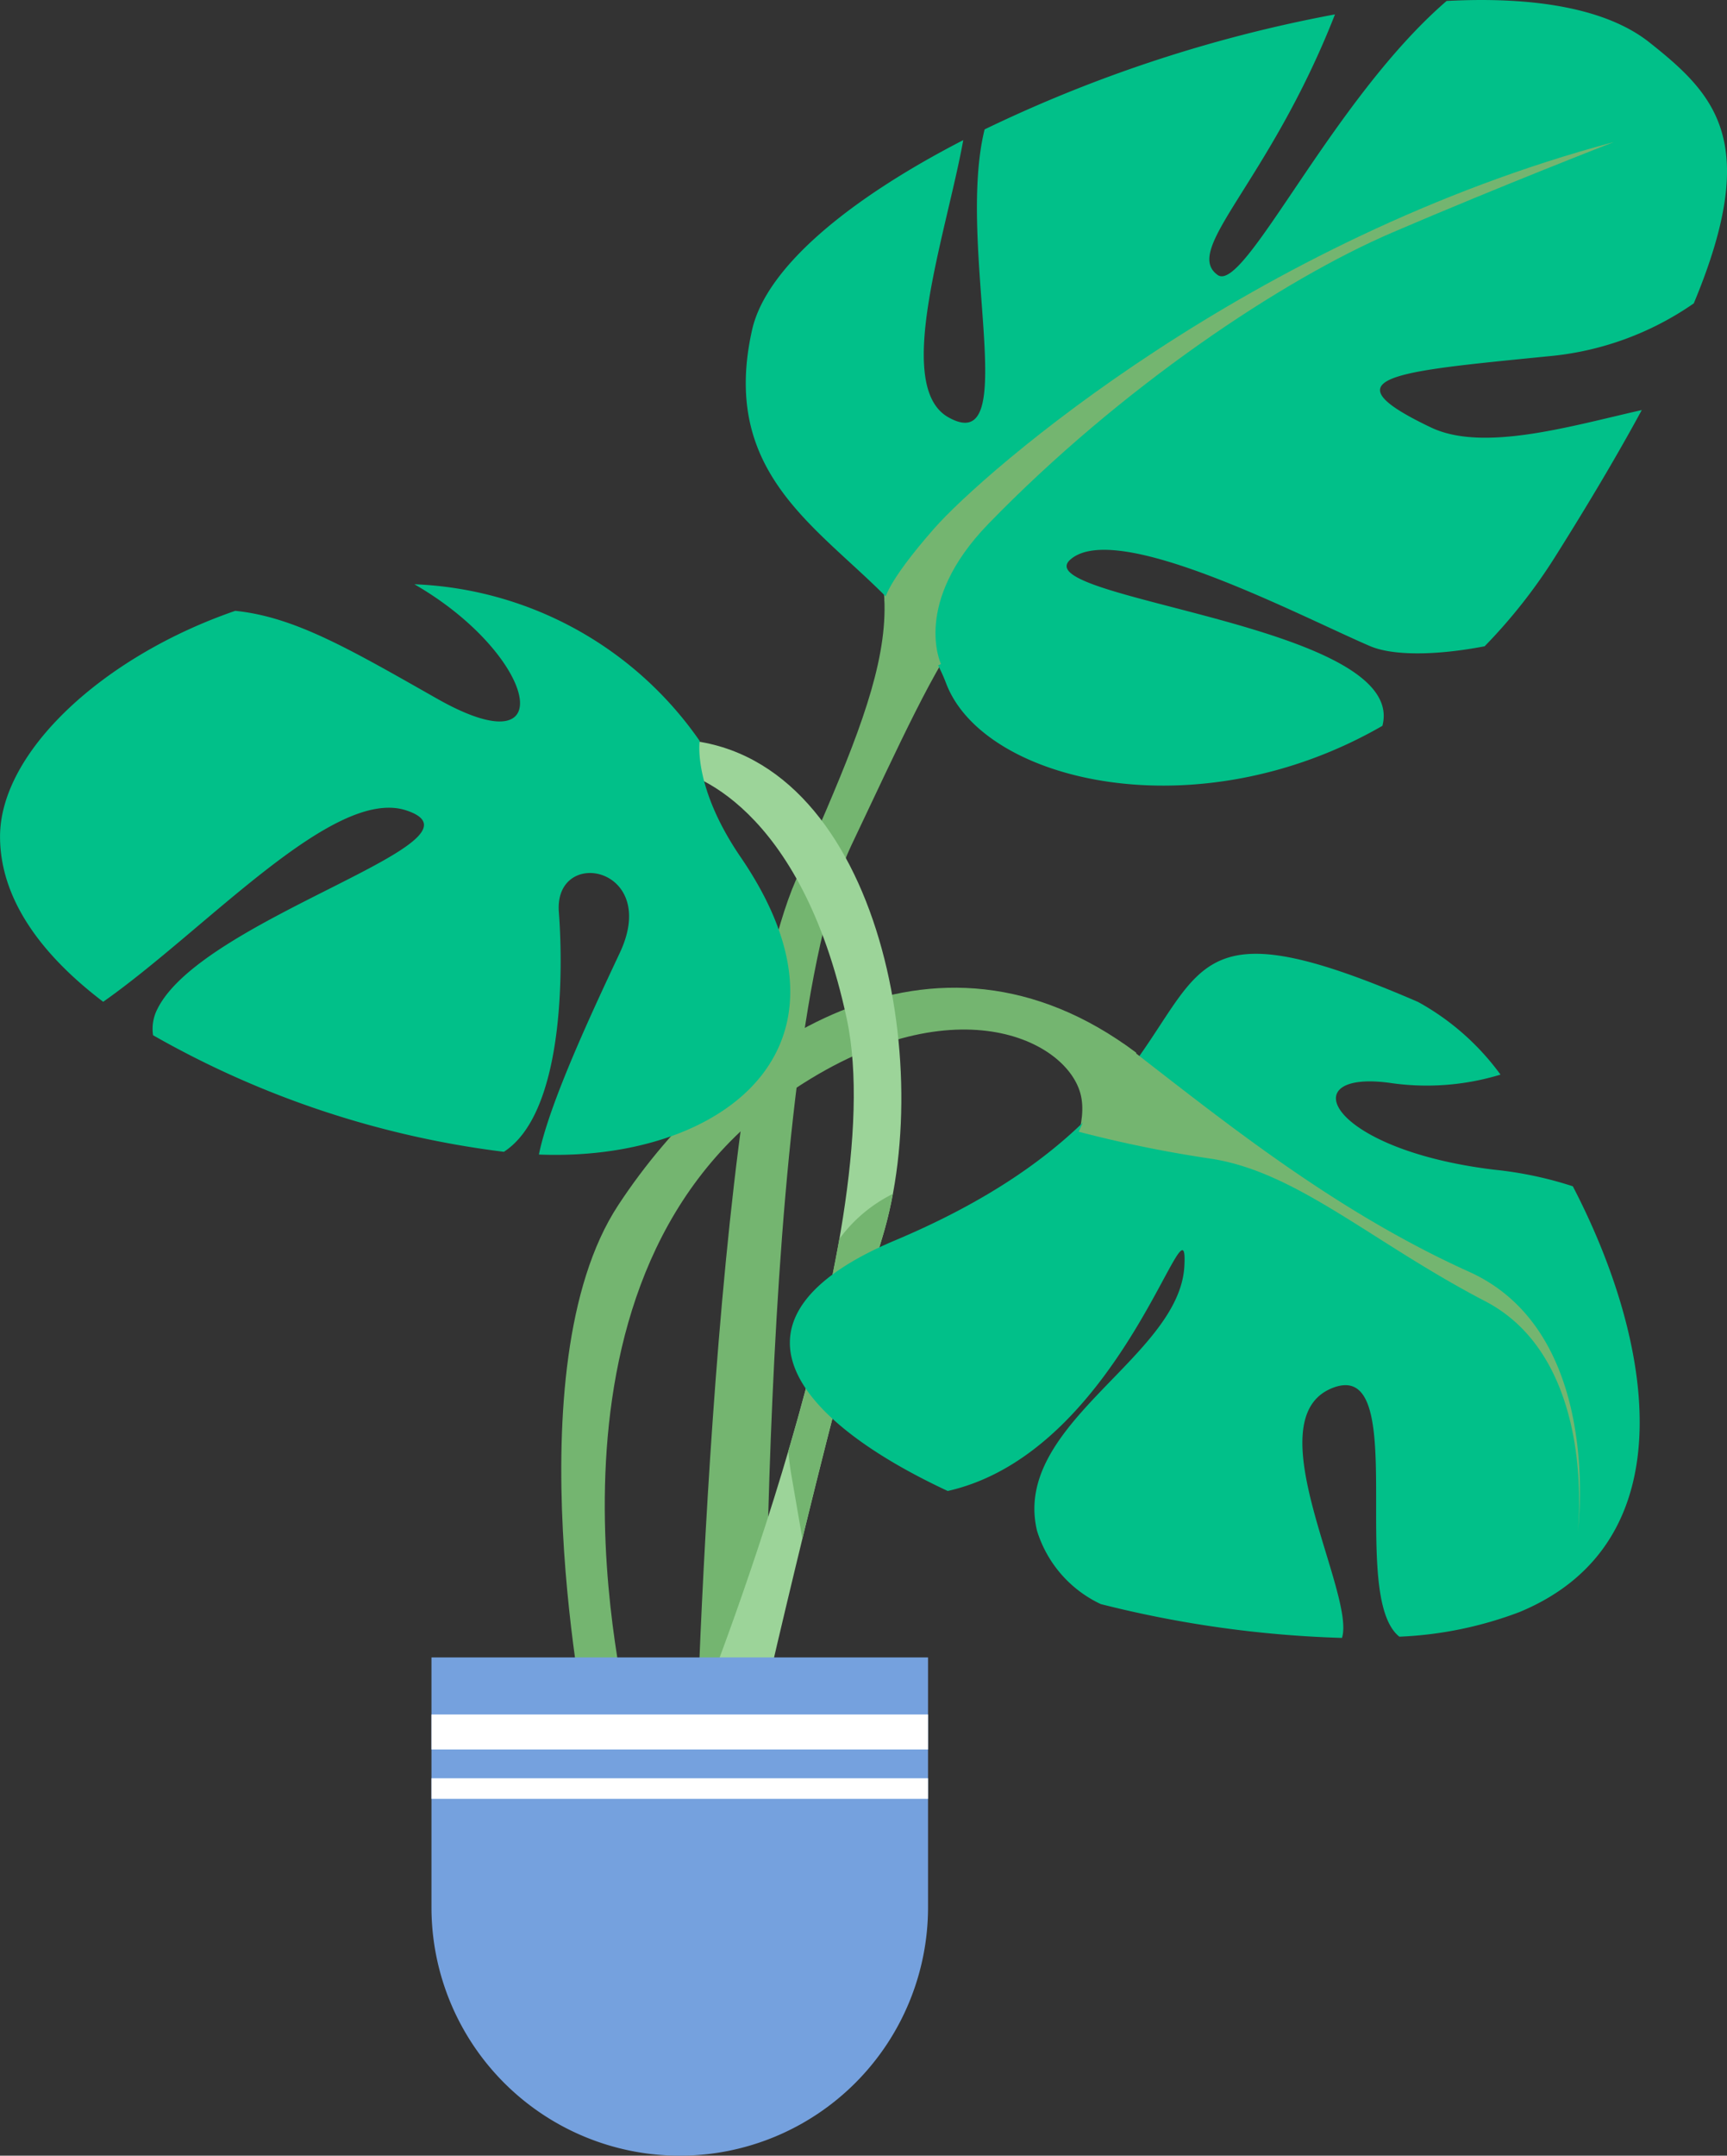 <svg xmlns="http://www.w3.org/2000/svg" width="113.078" height="141.056" viewBox="0 0 113.078 141.056">
    <rect x="0" y="0" width="113.078" height="141.056" fill="#333333" stroke="none"/>
    <defs>
        <style>
            .prefix__cls-1{fill:#74b570}.prefix__cls-2{fill:#01c089}.prefix__cls-5{fill:#fff}
        </style>
    </defs>
    <g id="prefix__Group_13688" data-name="Group 13688">
        <path id="prefix__Path_7316" d="M3003.62 1323.431c7.651 6.986 4.325 13.972-1.331 26.945s-6.653 60.876-6.653 60.876l4.657-.665s-.666-49.233 5.655-62.539 8.982-19.959 14.637-15.635-16.965-8.982-16.965-8.982z" class="prefix__cls-1" data-name="Path 7316" transform="translate(-2950.174 -1292.798)"/>
        <path id="prefix__Path_7317" d="M3009.759 1220.321c.929-4.14 6.447-8.619 13.826-12.419-1.1 6.106-4.615 16.09-.974 18.137 4.91 2.762.478-11.177 2.373-18.839a91.17 91.17 0 0 1 22.939-7.525c-.01.029-.019.056-.031.084-4.325 10.978-9.979 15.3-7.651 16.966 1.752 1.251 7.458-11.43 14.993-17.929 5.655-.3 10.44.465 13.271 2.706 4.375 3.463 7.312 6.536 2.912 17.083a19.774 19.774 0 0 1-9.553 3.463c-9.979 1-14.637 1.33-7.651 4.657 3.421 1.629 9.154-.092 13.8-1.14-1.508 2.779-3.362 5.925-5.615 9.507a35.28 35.28 0 0 1-4.675 5.95c-3.216.616-6.021.623-7.506-.013-4.657-2-16.632-8.316-19.625-5.655-2.931 2.6 22.178 4.254 20.438 10.873-12.171 7.012-26.1 3.676-28.559-2.763-3.303-8.647-15.51-10.682-12.712-23.143z" class="prefix__cls-2" data-name="Path 7317" transform="translate(-2960.515 -1198.733)"/>
        <path id="prefix__Path_7318" d="M2997.825 1466.083c-13.306-9.98-26.945-.665-33.93 9.979s-2 34.6-2 34.6 2.661 0 2.661-1-7.318-28.276 9.979-40.584c10.822-7.7 18.629-3.992 19.627-.333s-4.324 10.312-4.324 10.312z" class="prefix__cls-1" data-name="Path 7318" transform="translate(-2923.421 -1397.195)"/>
        <path id="prefix__Path_7319" d="M2987.05 1395.649c13.306 0 17.631 20.625 13.971 32.6s-8.649 34.264-8.649 34.264l-3.326-3.327s12.641-31.269 9.648-45.241-10.313-16.3-11.643-16.3-.001-1.996-.001-1.996z" data-name="Path 7319" transform="translate(-2943.25 -1347.275)" style="fill:#9cd499"/>
        <path id="prefix__Path_7320" d="M3024.042 1519.694a9.64 9.64 0 0 1 3.5-2.943 26.206 26.206 0 0 1-.691 2.851c-1.667 5.456-3.61 13.053-5.232 19.707l-.725-4.191c-.083-.479-.147-1-.193-1.548a129.056 129.056 0 0 0 3.341-13.876z" class="prefix__cls-1" data-name="Path 7320" transform="translate(-2969.083 -1438.627)"/>
        <path id="prefix__Path_7321" d="M3027.979 1471.546c25.282-10.645 11.962-25.252 34.25-15.606a16.544 16.544 0 0 1 5.4 4.756 16.594 16.594 0 0 1-7.062.567c-6.653-1-4.325 4.325 6.653 5.655a24.631 24.631 0 0 1 5.144 1.085c5.229 10.044 7.587 23.261-3.481 27.855a25.061 25.061 0 0 1-7.877 1.616c-3.415-2.714.833-18.421-4.431-16.253-5.055 2.082 1.584 13.465.674 16.333a72.934 72.934 0 0 1-15.793-2.213 7.861 7.861 0 0 1-4.175-4.8c-1.664-6.986 9.314-11.31 9.647-17.3.306-5.5-4.023 12.11-15.493 14.7-10.373-4.841-15.274-11.419-3.456-16.395z" class="prefix__cls-2" data-name="Path 7321" transform="translate(-2969.381 -1390.379)"/>
        <path id="prefix__Path_7322" d="M2851.155 1378.472c2.661-5.655-4.324-6.986-3.992-2.661.295 3.832.327 13.147-3.6 15.683a61.665 61.665 0 0 1-22.97-7.628 2.828 2.828 0 0 1 .293-1.734c2.994-5.988 22.288-10.978 16.3-12.974-4.769-1.589-13.125 7.793-19.858 12.519-4.044-3.068-6.754-6.726-6.754-10.809 0-5.526 6.715-11.782 15.4-14.772 3.908.394 7.538 2.531 13.209 5.744 8.377 4.747 6.44-2.928-1.48-7.483a23.857 23.857 0 0 1 18.682 10.254s-.476 2.983 2.681 7.6c8.613 12.589-1.326 19.938-13.209 19.461.668-3.322 3.459-9.293 5.298-13.2z" class="prefix__cls-2" data-name="Path 7322" transform="translate(-2810.571 -1316.126)"/>
        <path id="prefix__Path_7323" d="M3101.051 1476.6c6.505 5.027 13.732 10.9 22.6 14.9s7.1 17 7.1 17 1.331-11.237-6.062-15.081-12.271-8.427-17.89-9.315a81.463 81.463 0 0 1-8.724-1.774s1.775-3.549.74-4.88 2.236-.85 2.236-.85z" class="prefix__cls-1" data-name="Path 7323" transform="translate(-3027.447 -1408.276)"/>
        <path id="prefix__Path_7324" d="M3094.072 1236.565c-23.8 6.357-41.251 21.586-44.5 25.283s-3.253 4.731-3.253 4.731l2.513 4.731 1.183-.591s-1.922-3.992 3.1-9.167c8.669-8.924 19.221-15.968 26.466-19.073s14.491-5.914 14.491-5.914z" class="prefix__cls-1" data-name="Path 7324" transform="translate(-2988.402 -1227.271)"/>
        <path id="prefix__Rectangle_1116" d="M0 0h32.514v16.348a16.257 16.257 0 0 1-16.257 16.257A16.257 16.257 0 0 1 0 16.348V0z" data-name="Rectangle 1116" transform="translate(28.251 108.451)" style="fill:#75a1de"/>
        <path id="prefix__Rectangle_1117" d="M0 0H32.514V2.289H0z" class="prefix__cls-5" data-name="Rectangle 1117" transform="translate(28.251 112.186)"/>
        <path id="prefix__Rectangle_1118" d="M0 0H32.514V1.346H0z" class="prefix__cls-5" data-name="Rectangle 1118" transform="translate(28.251 116.36)"/>
    </g>
</svg>
